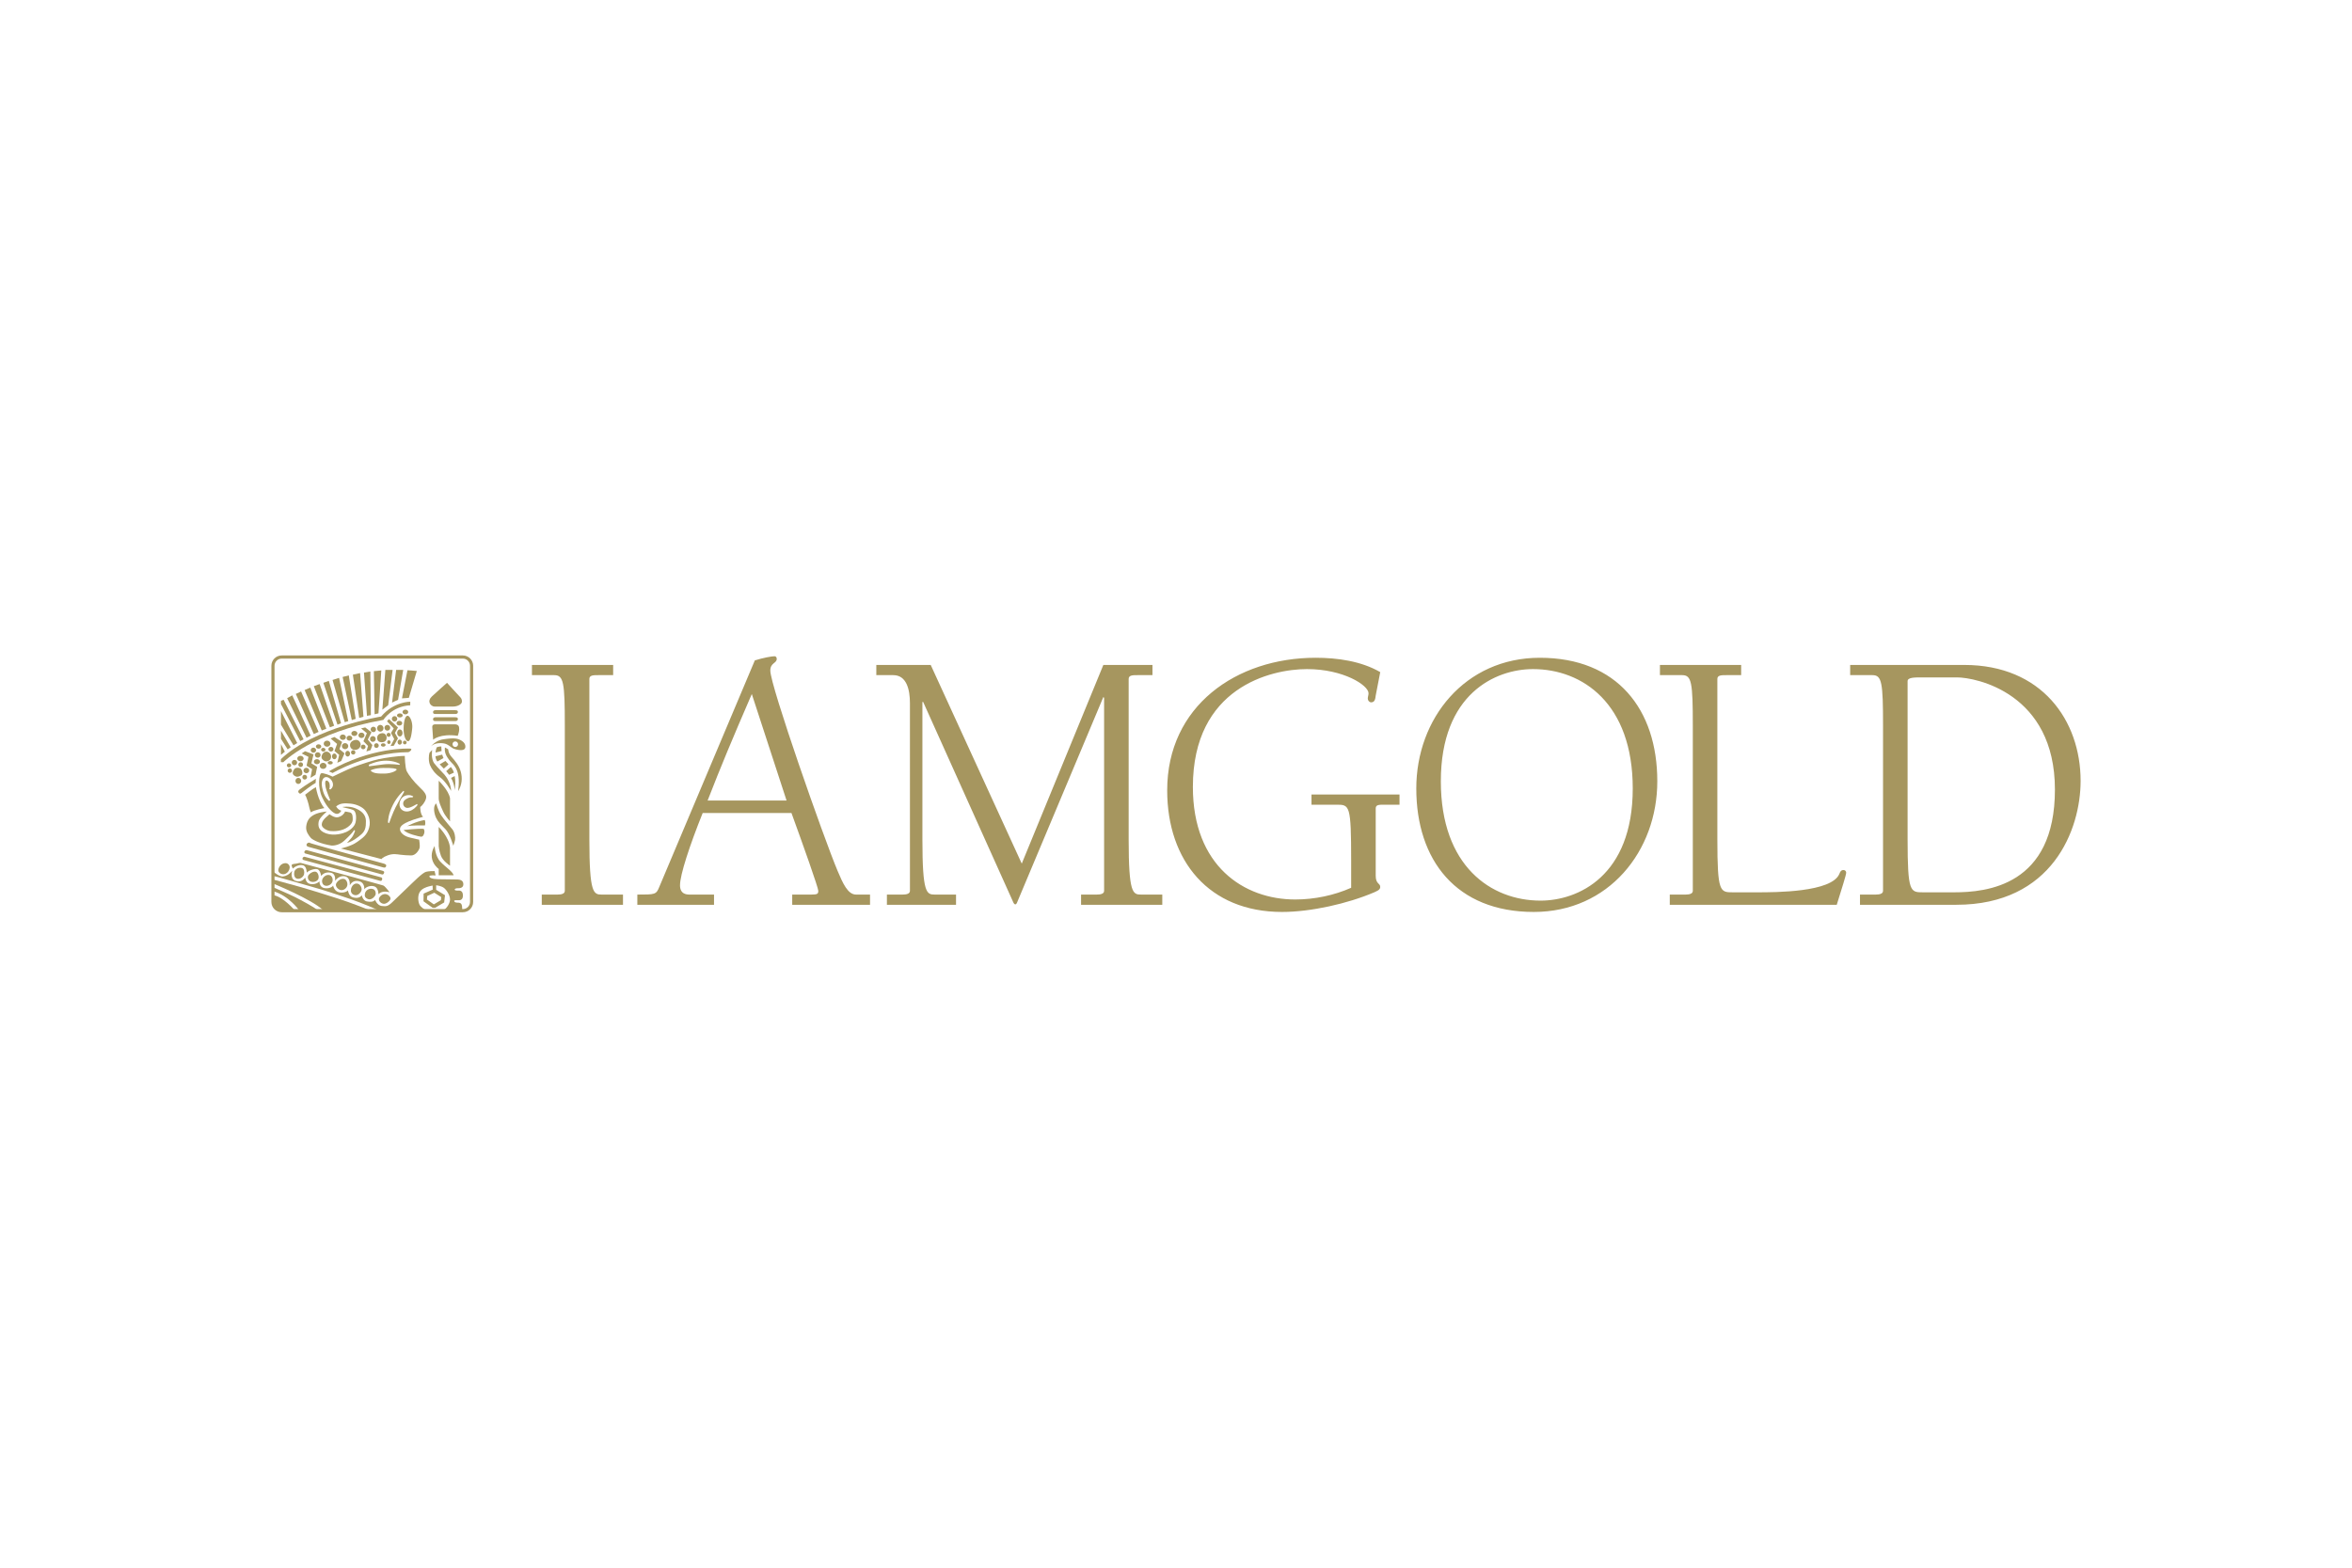 <svg xmlns="http://www.w3.org/2000/svg" height="800" width="1200" overflow="visible" viewBox="-68.9 -16.303 597.135 97.817"><path fill="none" d="M0 0h459.335v65.211H0z"/><path d="M80.731 46.723c0 13.715 1.055 14.003 3.165 14.003h5.371v2.59h-20.62v-2.59h3.932c1.055 0 1.918-.192 1.918-.961V17.853c0-10.933-.288-12.851-2.686-12.851h-5.659v-2.59h20.62v2.59h-3.836c-1.151 0-2.206 0-2.206.959m28.772 34.048c-3.357 8.345-5.755 15.729-5.755 18.319 0 .767.096 2.397 2.398 2.397h6.234v2.59h-19.47v-2.59c4.508 0 4.795 0 5.562-1.919L122.737 1.26c2.11-.67 4.316-1.055 4.987-1.055.384 0 .576.288.576.672 0 1.151-1.63.959-1.63 2.973 0 3.837 13.523 42.393 17.071 50.833 1.343 3.165 2.589 6.042 4.699 6.042h3.549v2.59h-19.757v-2.59h4.795c1.63 0 1.822-.192 1.822-.961 0-.767-3.836-11.604-6.809-19.756M121.971 9.797c-4.987 11.509-7.864 18.416-11.221 27.047h20.045zm40.147 2.303c0-3.453-.863-7.098-4.22-7.098h-4.315v-2.59h13.811l23.114 50.449 20.715-50.449h12.468v2.59h-3.836c-1.15 0-2.206 0-2.206.959v40.762c0 13.715 1.056 14.003 3.165 14.003h5.371v2.59h-20.62v-2.59h3.932c1.056 0 1.919-.192 1.919-.961V10.757l-.192-.192-21.867 52.079c-.096.287-.287.574-.479.574-.288 0-.479-.382-.671-.862l-22.73-50.544h-.192v34.911c0 13.715 1.054 14.003 3.165 14.003h5.371v2.59H156.27v-2.59h3.932c1.055 0 1.918-.192 1.918-.961M264.067 35.31h22.346v2.591h-3.834c-1.438 0-2.207 0-2.207.958V55.93c0 2.206 1.15 1.822 1.15 2.877 0 .768-.957 1.056-1.533 1.344-6.715 2.877-16.113 4.986-23.402 4.986-18.512 0-29.156-12.948-29.156-30.882 0-21.389 17.55-33.664 37.691-33.664 5.564 0 11.605.863 16.4 3.644l-1.15 5.947c-.096.767-.191 1.726-1.15 1.726-.479 0-.863-.479-.863-.959s.191-.863.191-1.343c0-2.014-6.33-6.139-15.633-6.139-9.207 0-28.965 4.7-28.965 29.925 0 20.045 12.949 28.58 25.99 28.58 4.891 0 9.881-1.055 14.195-2.974v-6.81c0-14.288-.383-14.288-3.74-14.288h-6.33M322.036.591c19.66 0 29.826 13.139 29.826 31.362 0 17.743-12.371 33.184-31.363 33.184-19.662 0-29.826-13.139-29.826-31.362 0-17.744 12.371-33.184 31.363-33.184m-1.726 2.876c-9.496 0-23.404 6.235-23.404 28.486 0 21.579 12.756 30.307 25.32 30.307 9.494 0 23.402-6.234 23.402-28.485 0-21.58-12.756-30.308-25.318-30.308zm32.222-1.055h20.621v2.59h-3.836c-1.152 0-2.207 0-2.207.959v40.762c0 13.428.672 13.428 3.934 13.428h6.139c4.699 0 18.99 0 20.908-4.699.191-.48.381-.96 1.053-.96.385 0 .674.288.674.672 0 .574-1.152 4.123-2.398 8.152h-42.391v-2.59h3.932c1.055 0 1.916-.192 1.916-.961V17.853c0-10.933-.287-12.851-2.686-12.851h-5.658m56.64 12.851c0-10.933-.285-12.851-2.684-12.851h-5.66v-2.59h28.967c19.66 0 29.539 14.099 29.539 29.444 0 12.372-7.193 31.459-31.555 31.459h-24.457v-2.59h3.932c1.057 0 1.918-.192 1.918-.961m6.236-13.041c0 13.428.67 13.428 3.932 13.428h7.865c8.248 0 25.607-1.632 25.607-26.088 0-24.553-20.141-28.485-24.84-28.485h-9.018c-1.822 0-3.547 0-3.547.96v40.185z" fill="#A6965F"/><path fill="#A6965F" clip-rule="evenodd" fill-rule="evenodd" d="M2.431 22.512v2.736l.986-.808m1.48-1.121l-2.466-4.215v2.062l1.704 2.691m2.422-1.614l-4.126-8.118v3.453l3.184 5.247m2.556-1.524L3.104 11.254l-.673.268v.808l4.888 9.419m2.646-1.391L5.301 10.133l-1.3.717 4.933 10.047m3.05-1.48L7.543 9.147l-1.345.627 4.574 10.181m3.185-1.346L9.876 8.159l-1.436.628 4.351 10.271m3.14-1.211L12.253 7.263l-1.481.538 4.082 10.45m2.826-1.032L14.585 6.455l-1.39.494 3.587 10.629m2.736-.897L17.186 5.692l-1.659.538 3.094 10.72m2.782-.851l-1.75-11.035-1.569.405 2.332 10.943m2.96-.852l-.852-11.079-1.839.404L22.3 15.874m2.96-.718l-.135-11.078-1.615.269.762 10.988m2.916-.627l.718-10.898-1.884.178.18 10.944m4.574-11.258h-1.839l-.762 10.093s.718-.539 1.48-1.122m2.512-1.391l1.301-7.58h-1.794l-1.032 8.298"/><path d="M34.903 10.761l2.019-6.817c-.538-.09-2.377-.179-2.377-.179l-1.391 7.131c.314 0 1.749-.135 1.749-.135" fill="#A6965F"/><path d="M28.429 16.367s2.153-3.469 6.818-3.708l.015-.911s-4.126-.091-7.4 3.767c0 0-16.924 2.699-25.446 10.817v.763l.612.015c0-.001 7.52-7.632 25.401-10.743M7.977 34.666c.419-.328 2.333-1.793 3.259-2.302l.06-1.046s-3.05 1.853-3.947 2.602c0 0-.808.448-.418.927.388.477.627.149 1.046-.181" fill="#A6965F" clip-rule="evenodd" fill-rule="evenodd"/><path d="M33.871 25.517c-2.003 0-5.083.509-6.578.808-1.495.299-4.904 1.436-6.399 2.004-1.495.568-5.353 2.452-5.353 2.452-.568-.299-2.481-1.077-2.929-.837-.449.238-.987 3.408.328 6.188 1.316 2.78 2.841 4.037 3.618 4.097.777.061 1.196-.808 1.196-.808-.897-.239-1.316-1.077-1.316-1.077.958-.837 2.064-.866 3.648-.717 1.585.149 3.08.897 3.738 1.734.658.837 1.524 2.481.986 4.396-.539 1.915-1.615 2.571-3.109 3.646-1.495 1.078-4.067 1.616-4.067 1.616l10.315 2.69s.27-.478 1.615-.956c1.346-.479 2.242-.269 3.199-.149.958.119 1.615.149 2.721.18 1.106.029 1.944-1.256 2.124-1.854.179-.598-.09-2.152-.09-2.152s-1.106-.21-2.481-.568c-1.375-.358-2.333-1.166-2.392-2.063-.06-.897 1.137-1.524 2.332-2.033 1.196-.509 3.528-1.136 3.528-1.136-.748-.688-.717-2.481-.717-2.481.479-.33 1.226-1.257 1.465-2.153.239-.896-.328-1.676-1.704-2.961-1.375-1.285-2.721-3.079-3.17-3.946-.449-.867-.508-3.92-.508-3.92m-18.897 8.522l-.299-.119c.18-.18.18-1.106.061-1.466-.12-.358-.538-.837-.867-.657-.33.179-.209.957-.089 1.704.119.747 1.166 3.258 1.166 3.258l-.299.181c-1.017-.896-1.465-1.914-1.765-3.409-.298-1.494.149-2.481.838-2.631.688-.149 1.645.538 1.883 1.555s-.629 1.584-.629 1.584zm9.837-5.891l-.09-.389s1.734-.867 3.738-1.017c2.004-.149 3.588.448 4.187.808l-.179.239s-2.094-.359-4.038-.12c-1.943.241-3.618.479-3.618.479zm3.888 1.854c-1.915.03-2.99-.119-3.528-.807 0 0 .957-.598 3.258-.628 2.303-.03 3.319.149 3.379.389.06.239-1.196 1.017-3.109 1.046zm1.195 12.56l-.298-.12c.029-.748.12-2.213 1.255-4.484 1.136-2.273 2.691-3.589 2.691-3.589l.18.239c-.18.239-1.525 2.691-2.184 3.946-.657 1.256-1.644 4.008-1.644 4.008zm6.13-6.758l-.239.268c-.598-.21-1.915.419-2.212 1.018-.299.598-.03 1.435.777 1.613.807.18 2.602-.986 2.602-.986l.179.24c-.448.597-1.166 1.315-2.124 1.584-.956.269-2.003-.091-2.362-1.017-.359-.927.089-2.452 1.315-2.901 1.227-.448 2.064.181 2.064.181z" fill="#A6965F"/><path d="M8.844 43.369c-.18 1.345.657 2.332 1.136 2.928.479.6 2.691 1.587 5.263 1.976 0 0 1.764.18 3.29-1.257 1.524-1.435 2.152-2.122 2.451-2.66l.269.12s-.299 1.105-.897 1.821c-.598.719-1.166 1.318-1.166 1.318 1.375-.359 2.78-1.406 3.678-2.214.897-.808 1.166-1.675 1.136-3.378-.03-1.705-1.286-2.662-2.81-3.26-1.525-.599-3.2-.269-3.2-.269.509.179 2.033.417 2.781.747.748.329.867 1.942.598 3.139-.269 1.195-1.555 2.095-2.362 2.452-.808.358-3.05 1.077-5.113.358-2.064-.716-2.064-2.032-1.884-3.02.18-.988 2.063-2.541 2.063-2.541-4.455.419-5.054 2.394-5.233 3.74" fill="#A6965F" clip-rule="evenodd" fill-rule="evenodd"/><path d="M15.003 44.594c.897.09 2.931.06 4.396-1.018 1.465-1.075 1.256-1.883 1.226-2.6-.03-.719-.358-1.018-.658-1.106-.298-.09-1.255-.239-1.255-.239-.179.509-.748 1.165-1.734 1.435-.986.271-2.212-.747-2.212-.747-1.615 1.314-1.944 1.883-1.974 2.662-.031.776 1.314 1.524 2.211 1.613m-6.458-9.209c.329.39.926 2.362 1.017 2.93.089.568.448 1.526.448 1.526.897-.629 3.438-1.077 3.438-1.077-1.615-1.884-2.152-5.323-2.152-5.323-.748.36-2.751 1.944-2.751 1.944m26.254-10.824s.388-.18.538-.359c.15-.179.389-.508-.09-.538-.478-.029-9.807-.449-20.662 5.756 0 0 .15.045.957.434 0-.001 8.881-5.234 19.257-5.293m4.126 17.223c-2.393.417-4.456 1.585-4.456 1.585.926-.27 4.515-.21 4.515-.21.239-.866-.059-1.375-.059-1.375" fill="#A6965F" clip-rule="evenodd" fill-rule="evenodd"/><path d="M33.573 44.324c.747.958 3.977 1.676 4.425 1.704.449.031.718-.447.837-1.015.12-.569-.18-.988-.18-.988-1.554-.088-5.082.299-5.082.299" fill="#A6965F"/><path fill="#A6965F" clip-rule="evenodd" fill-rule="evenodd" d="M7.677 24.89l1.735.867-.478 2.242 1.405.867-.418 2.213 1.286-.777.418-2.003-1.465-.898.538-2.272-2.153-.808m6.489-3.229l1.644 1.375-.658 1.795 1.196.986-.478 2.004.987-.448.837-1.945-1.286-1.076.688-1.824-1.973-1.257m6.786-2.182l1.466 1.226-.867 2.033 1.166 1.197-.419 1.405 1.047-.329.478-1.285-1.166-1.406.928-1.854-1.585-1.226"/><path fill="#A6965F" d="M29.356 16.726l1.705 1.794-.688 1.166.807 1.555-.927 1.765.838-.09 1.046-1.854-.777-1.376.777-1.405-2.302-2.124"/><path d="M34.589 15.32c-.688 0-1.017 1.704-1.017 3.38 0 1.674.538 3.079 1.136 3.079.598 0 .897-1.675 1.047-3.29.15-1.614-.598-3.169-1.166-3.169m-6.698 4.456c-.897.179-1.107.866-1.017 1.404.089.538.479.928 1.375.838.896-.09 1.076-.896.987-1.376-.089-.478-.505-1.035-1.345-.866m-6.907 1.764c-1.017.329-1.136 1.166-.927 1.704.209.539.837.897 1.645.658.807-.239 1.106-1.106.926-1.585-.179-.478-.636-1.104-1.644-.777m-5.981 3.528c-.239-.418-.871-.903-1.614-.478-.419.238-.957 1.195-.449 1.764s1.077.718 1.705.329c.627-.388.598-1.196.358-1.615m-9.238 3.888c-.149.269-.658.956-.06 1.466.598.508 1.077.447 1.764.089s.329-1.346.03-1.705c-.3-.358-1.403-.447-1.734.15m-.737-1.046c0-.281-.246-.509-.55-.509-.304 0-.549.228-.549.509 0 .279.245.507.549.507.304 0 .55-.228.55-.507m.826-1.384c-.374 0-.677.303-.677.677 0 .373.303.676.677.676.374 0 .677-.303.677-.676 0-.374-.303-.677-.677-.677m.721-.351c0 .374.36.677.804.677.443 0 .803-.303.803-.677 0-.374-.359-.676-.803-.676-.444 0-.804.302-.804.676m.863.963c-.327 0-.591.266-.591.592 0 .327.264.593.591.593.328 0 .592-.266.592-.593.001-.327-.264-.592-.592-.592m2.163 2.08c0-.374-.322-.677-.719-.677-.397 0-.719.303-.719.677 0 .373.322.676.719.676.397 0 .719-.303.719-.676m-1.138 2.288c.326 0 .591-.265.591-.591 0-.327-.265-.593-.591-.593a.593.593 0 00-.593.593c.001.326.266.591.593.591m-.903.357c0-.42-.322-.761-.719-.761-.397 0-.719.341-.719.761 0 .421.322.762.719.762.396 0 .719-.341.719-.762m-2.872-2.058c.303 0 .55-.246.55-.55 0-.304-.247-.55-.55-.55-.304 0-.55.246-.55.55 0 .304.246.55.55.55m5.979-6.387c-.374 0-.676.283-.676.634 0 .351.303.635.676.635.374 0 .678-.284.678-.635 0-.351-.303-.634-.678-.634m1.317-.843c-.374 0-.677.246-.677.55 0 .304.304.55.677.55.374 0 .677-.246.677-.55 0-.304-.303-.55-.677-.55m2.152-.929c-.467 0-.845.342-.845.762s.378.761.845.761c.467 0 .846-.341.846-.761s-.378-.762-.846-.762m.347 2.167c0 .327.283.592.634.592.35 0 .634-.265.634-.592 0-.327-.284-.592-.634-.592-.35 0-.634.264-.634.592m-1.853.12c0 .257.246.465.55.465.303 0 .549-.208.549-.465 0-.258-.246-.465-.549-.465-.304 0-.55.207-.55.465m-.138 1.345c0-.374-.322-.677-.719-.677-.397 0-.719.303-.719.677 0 .373.322.676.719.676.397 0 .719-.303.719-.676m-1.688 1.704c0 .351.34.634.761.634s.761-.283.761-.634c0-.351-.34-.635-.761-.635-.42.001-.761.285-.761.635m2.331 1.816c.467 0 .846-.341.846-.762 0-.42-.378-.761-.846-.761-.467 0-.845.341-.845.761 0 .421.378.762.845.762m1.809-1.124c.35 0 .634-.188.634-.422 0-.234-.284-.424-.634-.424-.351 0-.635.19-.635.424 0 .234.285.422.635.422m1.047-1.318c.327 0 .592-.322.592-.72 0-.396-.265-.719-.592-.719-.328 0-.592.322-.592.719-.001.398.264.72.592.72m2.152-6.27c-.42 0-.761.303-.761.677 0 .374.341.677.761.677.421 0 .762-.303.762-.677 0-.374-.341-.677-.762-.677m-.235 2.949c0 .42.359.761.803.761.443 0 .804-.341.804-.761s-.361-.761-.804-.761c-.443 0-.803.341-.803.761m2.053 1.914c0-.397-.265-.719-.593-.719-.326 0-.591.321-.591.719 0 .396.265.719.591.719.329 0 .593-.322.593-.719m1.363-.329c0-.304-.246-.55-.55-.55-.303 0-.55.246-.55.55 0 .304.247.55.55.55.304 0 .55-.246.55-.55m-2.225-3.618c0 .35.322.634.719.634.397 0 .719-.284.719-.634 0-.351-.322-.635-.719-.635-.397 0-.719.284-.719.635m1.974-1.83c-.42 0-.761.283-.761.634 0 .351.341.635.761.635.421 0 .762-.284.762-.635 0-.351-.34-.634-.762-.634m1.034 1.112c0 .374.34.677.761.677s.761-.303.761-.677c0-.374-.341-.677-.761-.677s-.761.303-.761.677m1.802 2.96c0-.326-.266-.592-.592-.592-.327 0-.593.266-.593.592a.593.593 0 001.185 0m1.978-5.132c-.373 0-.676.303-.676.677 0 .374.303.677.676.677.375 0 .677-.303.677-.677 0-.374-.302-.677-.677-.677m1.765-.467c-.444 0-.804.379-.804.845 0 .468.36.846.804.846.443 0 .803-.378.803-.846 0-.467-.359-.845-.803-.845m1.075.725c0 .397.322.719.719.719.397 0 .718-.321.718-.719 0-.396-.321-.719-.718-.719-.397 0-.719.323-.719.719m1.048 1.287c-.281 0-.508.228-.508.507 0 .281.228.508.508.508s.507-.227.507-.508c.001-.279-.227-.507-.507-.507m-3.288 1.554c0-.396-.321-.719-.719-.719-.396 0-.718.322-.718.719 0 .397.322.72.718.72.398 0 .719-.323.719-.72m-.414 1.675c0 .327.265.593.592.593.327 0 .592-.266.592-.593a.592.592 0 00-.592-.592.592.592 0 00-.592.592m2.918-.15c0-.233-.265-.423-.592-.423-.327 0-.592.189-.592.423 0 .234.265.423.592.423.327 0 .592-.189.592-.423m.421-.717c0 .257.189.465.423.465.233 0 .423-.208.423-.465s-.19-.465-.423-.465c-.234 0-.423.208-.423.465m1.858-6.597a.676.676 0 00-.676.677c0 .373.303.676.676.676.374 0 .677-.303.677-.676-.001-.374-.303-.677-.677-.677m1.346-.698c-.397 0-.719.228-.719.507 0 .28.322.508.719.508.396 0 .718-.228.718-.508s-.322-.507-.718-.507m1.405-.952c-.397 0-.719.265-.719.591 0 .327.322.593.719.593.397 0 .719-.266.719-.593 0-.326-.322-.591-.719-.591m-.806 3.432c0-.327-.322-.592-.719-.592-.397 0-.719.265-.719.592 0 .327.322.593.719.593.397 0 .719-.266.719-.593m-.63 5.448c.304 0 .55-.283.55-.634 0-.351-.246-.635-.55-.635-.303 0-.549.284-.549.635 0 .351.246.634.549.634m1.751-.544a.465.465 0 00-.466-.465.466.466 0 10.466.465m-1.72-1.534c.374 0 .676-.397.676-.889 0-.489-.303-.887-.676-.887-.374 0-.677.397-.677.887-.001.492.303.889.677.889m-3.499 32.96c.12-.357-.06-.509-.627-.688-.568-.178-18.45-5.022-18.688-5.23-.239-.212-.688.029-.807.237-.169.298-.06.6.418.749.479.149 18.45 5.082 18.897 5.202.448.118.688.089.807-.27m-.509 1.675c.09-.27-.03-.419-.418-.539-.389-.118-18.778-5.112-19.017-5.171-.24-.061-.539-.12-.748.238-.129.221-.06.509.328.599.389.089 18.958 5.173 19.287 5.262.33.09.479-.12.568-.389M8.186 51.95c.299.089 19.018 5.172 19.346 5.262.33.091.449 0 .539-.208.09-.21.15-.538-.239-.658S8.694 51.202 8.516 51.144c-.179-.061-.479.029-.568.269-.09.237-.061.447.238.537m21.828 8.194s-1.121-1.504-1.57-1.705c-.448-.202-20.609-5.652-20.946-5.741-.336-.09-.964.157-1.436.202-.471.043-.807.113-.896.313-.09.202.291.921.291.921.426-.473 1.548-1.077 2.534-.853.987.224.987 1.883.987 1.883.381-.494 1.839-1.076 2.646-.897.808.181 1.009 1.749 1.009 1.749.292-.403 1.031-1.121 2.444-.852 1.413.27 1.076 2.086 1.076 2.086.314-.473 1.369-1.524 2.668-1.121 1.301.402 1.077 2.264 1.077 2.264.336-.627 1.053-1.435 2.467-1.031 1.412.404 1.211 2.04 1.211 2.04.359-.581 1.57-1.098 2.602-.738 1.031.359 1.008 1.995 1.008 1.995.945-1.123 2.828-.515 2.828-.515" fill="#A6965F" clip-rule="evenodd" fill-rule="evenodd"/><path d="M7.61 58.865C5.457 58.261.59 56.936.59 56.936v1.053s9.554 3.881 12.604 6.728h11.841s-4.62-1.86-8.208-3.005c-3.587-1.142-7.063-2.243-9.217-2.847m-7.019.066v.988c3.835 1.098 6.459 4.798 6.459 4.798h4.71c-.673-.694-4.307-2.624-5.719-3.34-1.413-.719-5.45-2.446-5.45-2.446" fill="#A6965F"/><path d="M.591 60.882v1.975c0 .561.741 1.86 1.974 1.86h3.364S3.036 61.331.591 60.882m2.893-5.404c.74-.313 1.121-.986 1.166-1.592.045-.604-.473-1.202-1.166-1.143-1.077.089-1.637.985-1.727 1.726-.089.74.987 1.324 1.727 1.009m2.332-.493c-.112.583-.044 1.614.808 1.727.852.111 1.569-.607 1.681-1.188.112-.584.019-1.439-.628-1.57-1.008-.203-1.748.447-1.861 1.031m5.495-.046c-.695-.225-1.749.494-1.974 1.009-.224.518.045 1.302.763 1.502.717.202 1.569-.11 1.816-.694.247-.582-.05-1.636-.605-1.817m1.615 1.952c-.18.605.044 1.392.739 1.569.695.18 1.525-.268 1.794-.918.269-.651-.02-1.556-.65-1.749-.874-.27-1.704.492-1.883 1.098m3.475 1.167c-.157.538.404 1.301 1.122 1.502.717.203 1.524-.381 1.727-1.054.202-.673-.193-1.604-.763-1.75-.964-.246-1.928.764-2.086 1.302m3.836 1.165c-.157.65 0 1.369.852 1.616.852.245 1.615-.584 1.793-1.189.18-.605-.313-1.48-.853-1.66-1.007-.338-1.635.583-1.792 1.233m5.539.09c-1.099-.314-1.862.493-1.997 1.056-.134.56-.157 1.143.762 1.502.92.357 1.84-.762 1.929-1.188.089-.426-.06-1.19-.694-1.37m2.556 3.723c.785.224 1.816-.741 1.906-1.19.09-.447-.413-1.021-.964-1.188-1.032-.314-1.839.583-1.951 1.054-.112.473.224 1.1 1.009 1.324" fill="#A6965F" clip-rule="evenodd" fill-rule="evenodd"/><path d="M47.282 59.111c.314 0 1.458.053 1.458-1.001 0-1.056-.942-1.198-1.48-1.22-.538-.021-3.297-.021-4.934-.067s-2.197-.379-2.22-.74c-.022-.357 1.592-.223 1.592-.223l-.269-1.1c-1.457-.023-2.152.179-2.152.179-.897.202-3.297 2.669-4.328 3.634-1.032.963-2.916 2.78-4.15 3.991-1.233 1.211-1.682 1.189-2.802 1.055-1.122-.135-1.682-1.548-1.682-1.548-.381.516-1.166.583-2.131.383-.964-.203-1.255-1.572-1.255-1.572-.359.651-1.211.83-2.266.538-1.054-.29-1.233-1.771-1.233-1.771-.269.403-1.412.784-2.467.425-1.054-.357-1.3-1.636-1.3-1.636-.314.584-1.615.897-2.556.538-.942-.359-.92-1.637-.92-1.637-.314.448-1.301.921-2.399.673-1.099-.247-1.189-1.593-1.189-1.593-.247.269-.964 1.368-2.489.808-1.525-.561-.808-2.558-.808-2.558-.875 1.032-1.548 1.346-2.378 1.459-.83.111-2.31-1.122-2.31-1.122l-.022 1.032c1.212.201 7.692 2.176 10.025 2.803 2.332.627 6.257 1.929 9.464 3.028 3.207 1.098 7.153 2.847 7.153 2.847h12.03c-.472-.257-1.445-.858-1.714-1.547-.359-.919-.404-2.242.135-3.117.538-.874 1.659-1.211 2.174-1.368.517-.156 1.077-.246 1.077-.246l.023 1.03-2.31 1.01-.03 1.951 2.333 1.66h.607l2.308-1.367.209-1.841-2.243-1.367v-1.165s1.233.156 1.906.627c.673.471 1.592 1.862 1.615 2.961.018.894-.706 2.158-1.653 2.779h4.748c.007-1.703-.231-1.942-1.256-1.942-.426 0-.785-.173-.785-.419s.516-.202.83-.202c.314 0 1.398.23 1.39-1.204-.007-1.48-1.121-1.232-1.345-1.232-.224 0-.74-.023-.74-.27 0-.247.425-.336.739-.336m-4.171 2.243l-.074.785-1.794 1.077-1.75-1.233.075-.898 1.794-.829z" fill="#A6965F"/><path d="M41.451 12.98h4.687c1.077 0 2.22-.56 2.243-1.232.022-.673-.224-.965-.74-1.48-.515-.516-3.05-3.318-3.05-3.318s-3.229 2.869-3.857 3.476c-.628.604-.718 1.144-.561 1.614.157.47.673.94 1.278.94m.112 1.885h5.226c.336 0 .56-.225.56-.472 0-.247-.022-.493-.673-.493h-5.045c-.269 0-.583.157-.583.426 0 .27.022.539.515.539m0 1.794h5.226c.336 0 .56-.225.56-.472 0-.246-.022-.494-.673-.494h-5.045c-.269 0-.583.158-.583.427 0 .271.022.539.515.539m-.717 1.547c.068.74.224 3.185.224 3.185s1.749-1.638 6.234-.987c0 0 .359-.829.381-1.614.022-.784-.179-1.278-1.099-1.301-.92-.022-5.024 0-5.024 0s-.784-.023-.716.717" fill="#A6965F" clip-rule="evenodd" fill-rule="evenodd"/><path d="M47.29 21.211c-.808-.225-1.936-.18-3.775.112s-2.983 1.75-2.983 1.75c1.009-.965 2.691-.876 3.522-.673.83.201 1.51.911 2.07 1.203.56.292 2.952.941 3.11-.27.156-1.21-1.137-1.897-1.944-2.122m-.598 2.028a.699.699 0 01-.698-.698c0-.385.313-.696.698-.696.384 0 .697.312.697.696 0 .386-.313.698-.697.698z" fill="#A6965F"/><path d="M44.053 23.364c-.18 1.48.538 2.399 1.076 3.162.538.763 1.727 1.436 2.22 3.408.494 1.974.045 4.574.045 4.574 1.031-1.681 1.121-3.385.695-4.978-.426-1.592-1.524-2.848-2.377-3.813-.853-.964-.808-1.861-.808-1.861-.29-.222-.851-.492-.851-.492" fill="#A6965F" clip-rule="evenodd" fill-rule="evenodd"/><path d="M42.864 30.967c1.39 1.009 2.758 3.432 2.758 3.432-.022-1.66-.964-3.298-1.637-4.082-.672-.785-1.592-1.615-2.579-2.848-.987-1.233-.583-3.478-.583-3.478l-.673.719c-.224.628-.292 2.152.135 3.162.426 1.009 1.188 2.086 2.579 3.095m2.49 11.145v-5.83c-.337-2.063-2.871-4.463-2.871-4.463v4.418c0 .963.471 1.905 1.055 3.251.582 1.346 1.816 2.624 1.816 2.624m.627 2.086c-.583-.762-2.108-2.423-2.893-3.634-.785-1.211-1.233-2.981-1.233-2.981-.875.627-.561 2.533-.045 3.633.516 1.099 1.189 1.659 2.355 2.87 1.166 1.21 2.019 4.239 2.019 4.239s.336-.876.448-1.481c.112-.605-.067-1.884-.651-2.646m-.627 9.196V48.82c-.269-2.783-2.871-5.272-2.871-5.272v4.891s.067 1.052.562 2.422c.492 1.366 2.309 2.533 2.309 2.533" fill="#A6965F"/><path d="M46.273 55.814c-.292-.985-1.996-1.994-3.364-3.432-1.369-1.435-1.458-4.013-1.458-4.013-2.153 3.633 1.031 5.853 1.031 5.853v1.592m-.493-32.495s-.241.522-.321 1.339l1.54-.389c-.077-.655-.053-1.152-.053-1.152-.516-.044-1.166.202-1.166.202" fill="#A6965F" clip-rule="evenodd" fill-rule="evenodd"/><path d="M41.675 25.742c.053.477.208.842.459 1.2l1.563-.889c-.138-.274-.241-.568-.319-.861l-1.716.402c.005.05.008.098.013.148m2.105 2.996l1.192-1.075c-.25-.267-.512-.55-.772-.87l-1.475.85c.292.309.644.657 1.055 1.095m.598.658c.112.128.228.263.348.405.142.17.269.34.39.508l1.223-.556c-.171-.584-.45-1.023-.785-1.433" fill="#A6965F"/><path d="M46.542 30.634l-.933.452c.952 1.718.91 3.154.91 3.154.232-1.194.234-2.445.023-3.606" fill="#A6965F" clip-rule="evenodd" fill-rule="evenodd"/><path d="M48.609 0H2.622C1.174 0 0 1.175 0 2.622v59.967c0 1.449 1.174 2.622 2.622 2.622h45.987c1.448 0 2.622-1.173 2.622-2.622V2.622C51.231 1.175 50.057 0 48.609 0m1.823 62.589c0 1.006-.817 1.823-1.823 1.823H2.622c-1.005 0-1.823-.817-1.823-1.823V2.622C.799 1.617 1.616.8 2.622.8h45.987c1.005 0 1.823.817 1.823 1.822z" fill="#A6965F"/></svg>